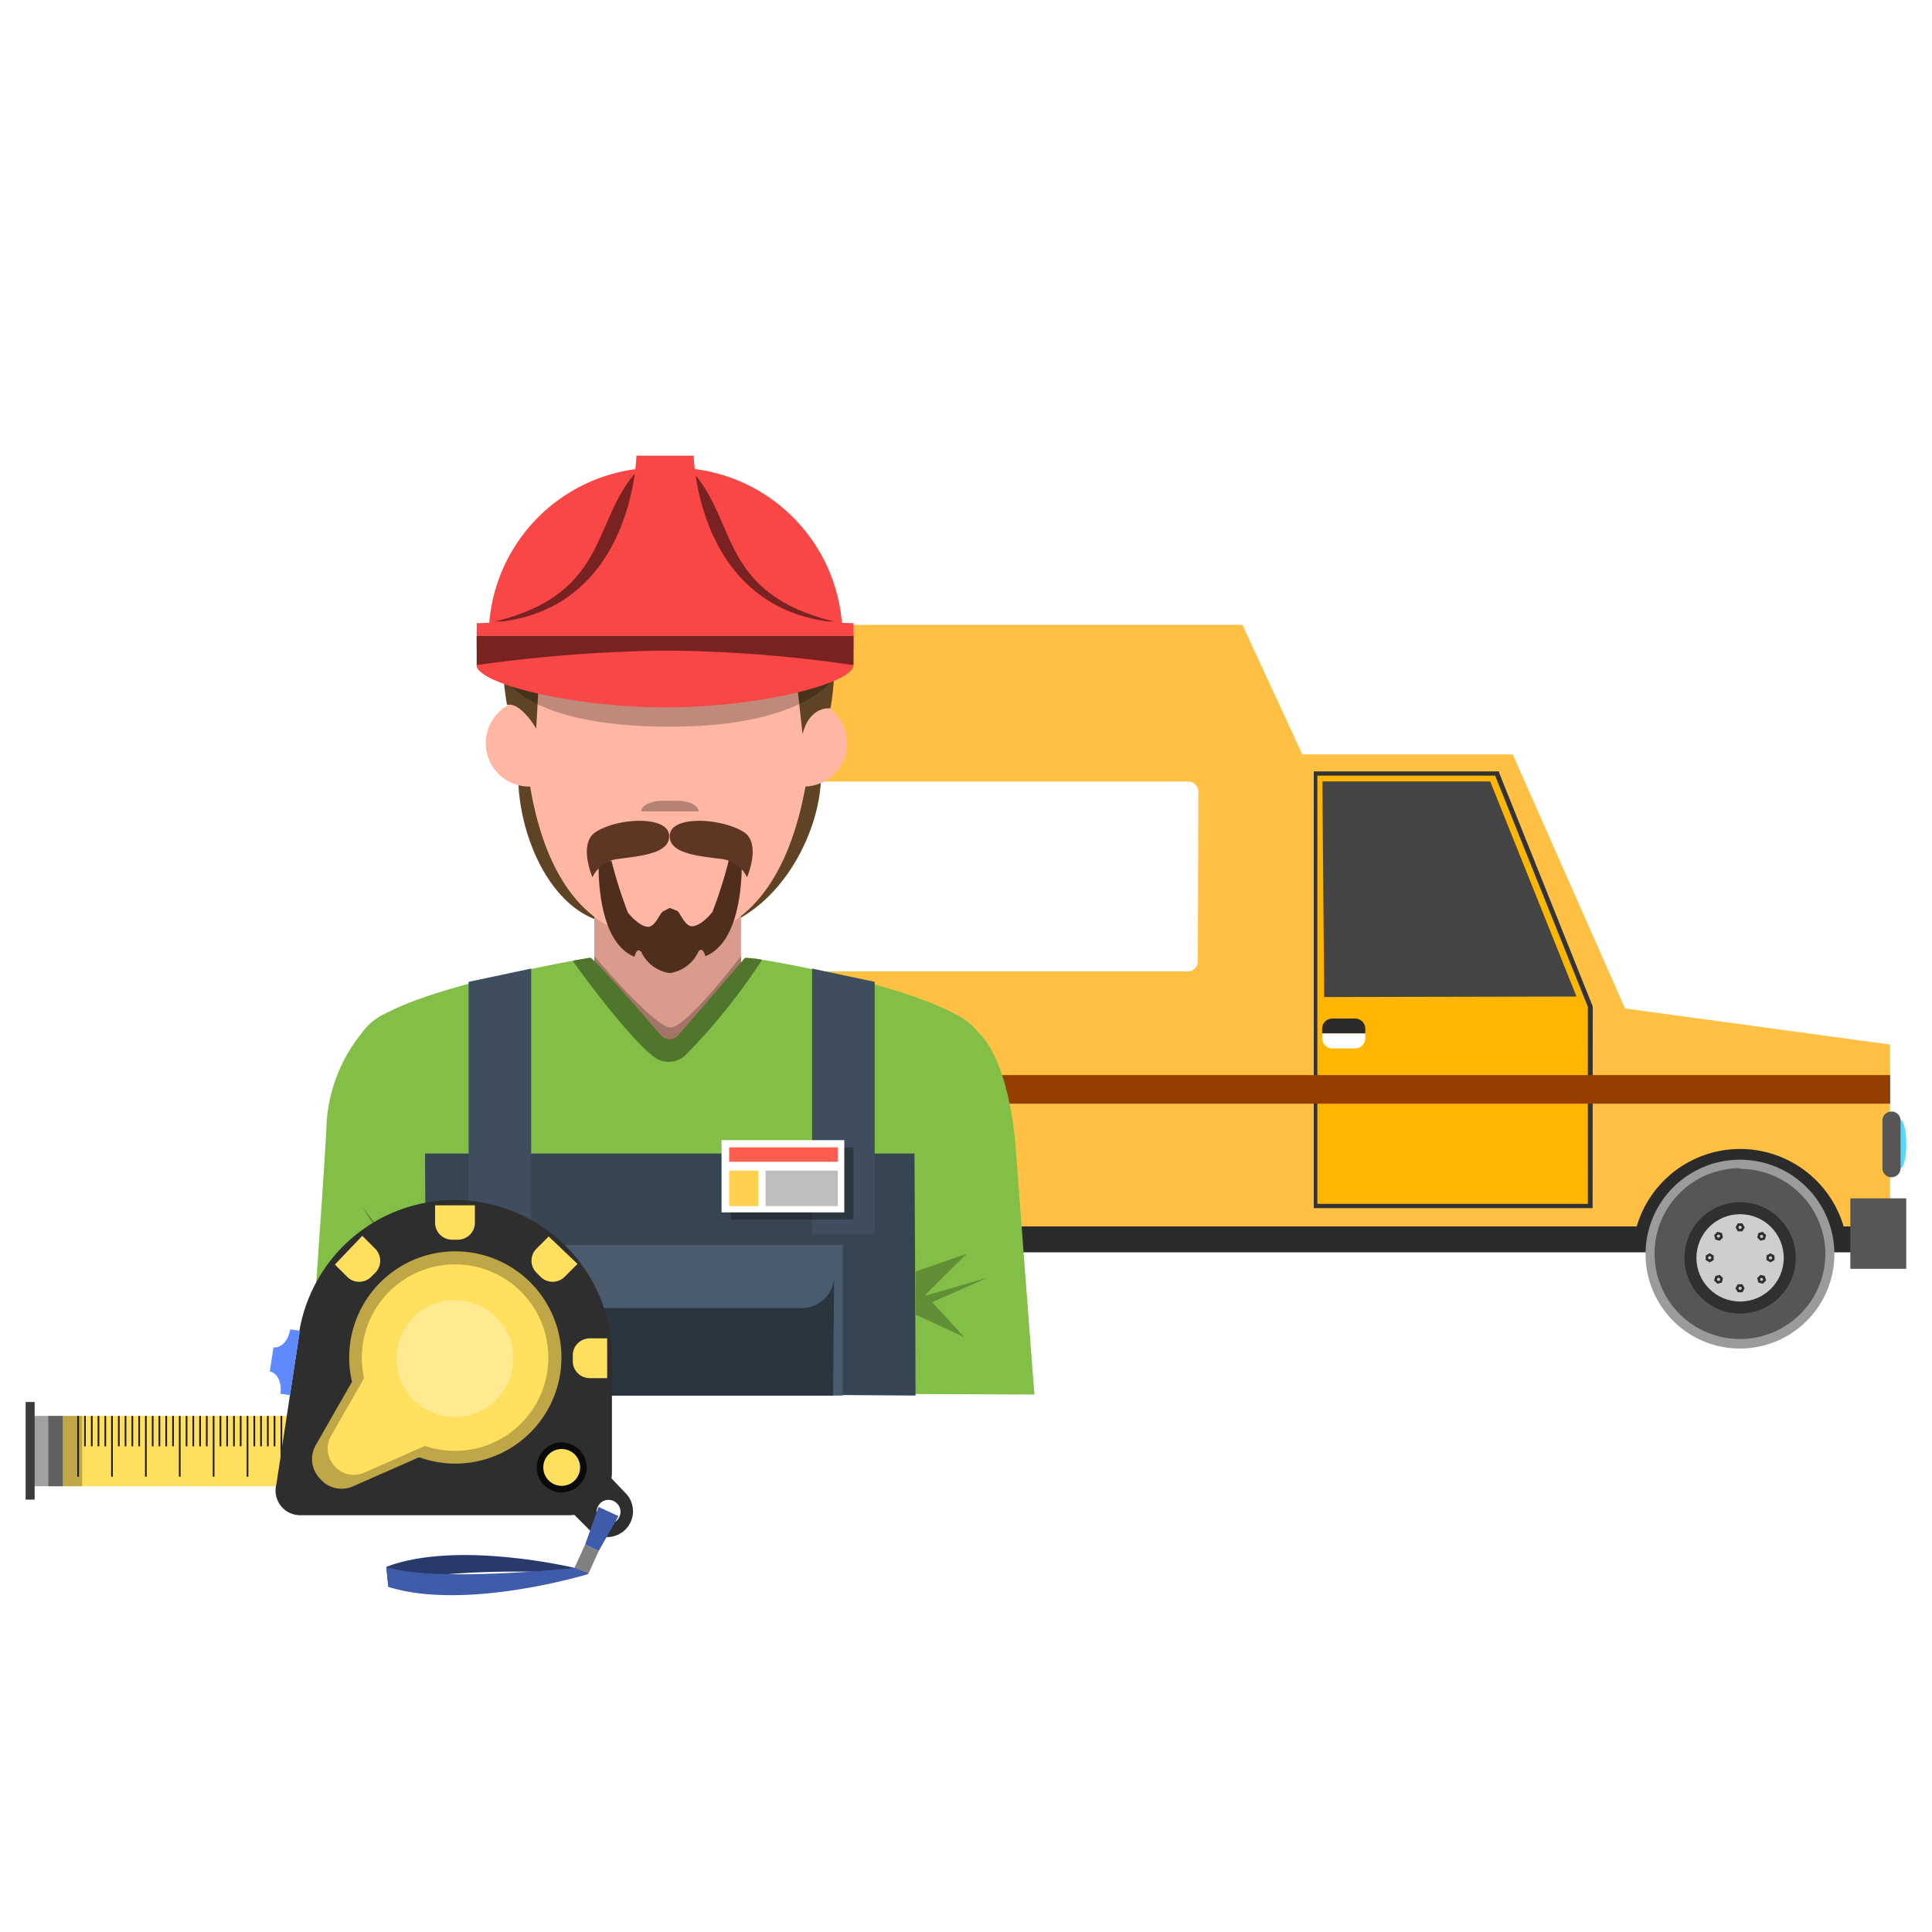 <svg xmlns="http://www.w3.org/2000/svg" viewBox="0 0 150 150"><defs><style>.cls-1{fill:#50daff;}.cls-2{fill:#2b2b2b;}.cls-3{fill:#ffc043;}.cls-4{fill:#ffb600;}.cls-5{fill:#333;}.cls-6{fill:#444;}.cls-7{fill:#565656;}.cls-8{fill:#fff;}.cls-9{fill:#963d00;}.cls-10{fill:#9b9b9b;}.cls-11{fill:#303030;}.cls-12{fill:#cecece;}.cls-13{fill:#5e4424;}.cls-14{fill:#ffb7a4;}.cls-15{fill:#d99b8b;}.cls-16{fill:#a37568;}.cls-17{fill:#4f2e1e;}.cls-18{fill:#5e3624;}.cls-19{fill:#b58274;}.cls-20{opacity:0.25;}.cls-21{fill:#f94646;}.cls-22{fill:#782222;}.cls-23{fill:#83bf47;}.cls-24{fill:#374452;}.cls-25{fill:#3f4e5e;}.cls-26{fill:#50752c;}.cls-27{fill:#628f35;}.cls-28{fill:#4a5b6e;}.cls-29{fill:#2b3540;}.cls-30{opacity:0.3;}.cls-31{fill:#ffd14f;}.cls-32{fill:#ff5e4f;}.cls-33{fill:#bdbdbd;}.cls-34{fill:#ffdf5e;}.cls-35{fill:#bfa747;}.cls-36{fill:#a1a1a1;}.cls-37{fill:#616161;}.cls-38{fill:#3b3b3b;}.cls-39{fill:#1c1c1c;}.cls-40{fill:#2e2e2e;}.cls-41{fill:#ffe991;}.cls-42{fill:#5e89ff;}.cls-43{fill:#0a0a0a;}.cls-44{fill:#3f5cab;}.cls-45{fill:gray;}.cls-46{fill:#283a6b;}</style></defs><title>Artboard 2 copy 11</title><g id="Layer_16" data-name="Layer 16"><g id="Layer_14" data-name="Layer 14"><ellipse class="cls-1" cx="147.56" cy="88.83" rx="0.44" ry="1.87"/><rect class="cls-2" x="50.89" y="93.33" width="95.86" height="3.9"/><polygon class="cls-3" points="146.75 95.22 100.48 95.22 100.48 58.57 117.45 58.57 126.17 78.3 146.75 81.1 146.75 95.22"/><polygon class="cls-4" points="123.48 93.64 102.11 93.64 102.11 60.05 116.23 60.05 123.48 78.14 123.48 93.64"/><path class="cls-5" d="M123.65,93.8H102V59.89h14.39l0,.1,7.27,18.15Zm-21.37-.33h21V78.17l-7.2-17.95H102.28Z"/><polygon class="cls-6" points="102.81 77.41 102.67 60.67 115.7 60.67 122.4 77.37 102.81 77.41"/><path class="cls-7" d="M147.56,90.7a.7.7,0,0,1-.7.7h0a.7.7,0,0,1-.71-.7V87a.7.7,0,0,1,.71-.7h0a.7.7,0,0,1,.7.7Z"/><path class="cls-2" d="M106,80.24v-.37a.79.79,0,0,0-.8-.79h-1.76a.79.79,0,0,0-.79.79v.37Z"/><path class="cls-8" d="M106,80.24v.37a.79.79,0,0,1-.8.79h-1.76a.79.79,0,0,1-.79-.79v-.37Z"/><polygon class="cls-3" points="101.11 95.22 50.89 95.22 50.89 48.51 96.46 48.51 101.11 58.57 101.11 95.22"/><path class="cls-8" d="M93,74.63a.79.79,0,0,1-.79.79H56.93a.79.79,0,0,1-.8-.79V61.48a.79.79,0,0,1,.8-.8H92.25a.79.79,0,0,1,.79.8Z"/><rect class="cls-9" x="50.89" y="83.47" width="95.86" height="2.22"/><path class="cls-2" d="M143.45,96.93a8.37,8.37,0,0,0-16.69,0Z"/><circle class="cls-7" cx="135.1" cy="97.38" r="6.98"/><path class="cls-10" d="M135.1,104.7a7.33,7.33,0,1,1,7.32-7.33A7.33,7.33,0,0,1,135.1,104.7Zm0-14a6.63,6.63,0,1,0,6.62,6.63A6.63,6.63,0,0,0,135.1,90.75Z"/><circle class="cls-11" cx="135.1" cy="97.66" r="4.32"/><circle class="cls-12" cx="135.1" cy="97.66" r="3.39"/><polygon class="cls-11" points="134.92 95.6 134.75 95.29 134.92 94.98 135.28 94.98 135.46 95.29 135.28 95.6 134.92 95.6"/><circle class="cls-12" cx="135.1" cy="95.29" r="0.12"/><polygon class="cls-11" points="133.52 96.33 133.18 96.24 133.09 95.89 133.34 95.64 133.69 95.73 133.77 96.08 133.52 96.33"/><circle class="cls-12" cx="133.43" cy="95.98" r="0.12" transform="translate(-28.95 121.49) rotate(-44.66)"/><polygon class="cls-11" points="133.05 97.83 132.74 98.01 132.43 97.83 132.43 97.48 132.74 97.3 133.05 97.48 133.05 97.83"/><circle class="cls-12" cx="132.74" cy="97.65" r="0.12"/><polygon class="cls-11" points="133.77 99.23 133.69 99.58 133.34 99.67 133.08 99.42 133.18 99.07 133.52 98.98 133.77 99.23"/><path class="cls-12" d="M133.35,99.24a.11.11,0,0,1,.16,0,.12.12,0,1,1-.16,0Z"/><polygon class="cls-11" points="135.28 99.71 135.45 100.02 135.28 100.33 134.92 100.33 134.74 100.02 134.92 99.71 135.28 99.71"/><circle class="cls-12" cx="135.1" cy="100.02" r="0.12"/><polygon class="cls-11" points="136.68 98.98 137.02 99.07 137.12 99.42 136.86 99.67 136.52 99.58 136.43 99.23 136.68 98.98"/><path class="cls-12" d="M136.69,99.41a.11.11,0,0,1,0-.16.12.12,0,0,1,.16,0,.12.12,0,0,1,0,.16A.11.11,0,0,1,136.69,99.41Z"/><polygon class="cls-11" points="137.15 97.48 137.46 97.3 137.77 97.48 137.77 97.83 137.46 98.01 137.15 97.83 137.15 97.48"/><circle class="cls-12" cx="137.46" cy="97.66" r="0.12"/><polygon class="cls-11" points="136.43 96.08 136.52 95.73 136.86 95.64 137.12 95.89 137.03 96.24 136.68 96.33 136.43 96.08"/><circle class="cls-12" cx="136.77" cy="95.99" r="0.12" transform="translate(-27.64 125.81) rotate(-45.34)"/><path class="cls-2" d="M79.08,96.93a8.37,8.37,0,0,0-16.69,0Z"/><circle class="cls-7" cx="70.73" cy="97.38" r="6.98"/><path class="cls-10" d="M70.73,104.7a7.33,7.33,0,1,1,7.33-7.33A7.33,7.33,0,0,1,70.73,104.7Zm0-14a6.63,6.63,0,1,0,6.63,6.63A6.64,6.64,0,0,0,70.73,90.75Z"/><circle class="cls-11" cx="70.73" cy="97.66" r="4.32"/><circle class="cls-12" cx="70.73" cy="97.66" r="3.39"/><polygon class="cls-11" points="70.56 95.6 70.38 95.29 70.56 94.98 70.91 94.98 71.09 95.29 70.91 95.6 70.56 95.6"/><path class="cls-12" d="M70.85,95.29a.12.12,0,0,1-.12.12.12.12,0,1,1,0-.23A.12.12,0,0,1,70.85,95.29Z"/><polygon class="cls-11" points="69.15 96.33 68.81 96.24 68.72 95.89 68.97 95.64 69.31 95.73 69.4 96.08 69.15 96.33"/><circle class="cls-12" cx="69.06" cy="95.98" r="0.11" transform="translate(-47.76 77.65) rotate(-45.35)"/><polygon class="cls-11" points="68.68 97.83 68.37 98.01 68.06 97.83 68.06 97.48 68.37 97.3 68.68 97.48 68.68 97.83"/><circle class="cls-12" cx="68.37" cy="97.65" r="0.12"/><polygon class="cls-11" points="69.4 99.23 69.31 99.58 68.97 99.67 68.72 99.42 68.81 99.07 69.15 98.98 69.4 99.23"/><circle class="cls-12" cx="69.06" cy="99.33" r="0.12" transform="translate(-49.74 76.49) rotate(-44.31)"/><polygon class="cls-11" points="70.91 99.71 71.09 100.02 70.91 100.33 70.56 100.33 70.38 100.02 70.56 99.71 70.91 99.71"/><circle class="cls-12" cx="70.73" cy="100.02" r="0.12"/><polygon class="cls-11" points="72.31 98.98 72.65 99.07 72.74 99.42 72.49 99.67 72.16 99.58 72.06 99.23 72.31 98.98"/><circle class="cls-12" cx="72.4" cy="99.33" r="0.12" transform="translate(-48.91 79.56) rotate(-44.66)"/><polygon class="cls-11" points="72.79 97.48 73.09 97.3 73.41 97.48 73.41 97.83 73.09 98.01 72.79 97.83 72.79 97.48"/><circle class="cls-12" cx="73.09" cy="97.66" r="0.12"/><polygon class="cls-11" points="72.06 96.08 72.16 95.73 72.5 95.64 72.75 95.89 72.65 96.24 72.31 96.33 72.06 96.08"/><circle class="cls-12" cx="72.4" cy="95.99" r="0.11" transform="translate(-46.56 78.59) rotate(-44.65)"/><path class="cls-2" d="M50.87,62.45a.46.46,0,0,1-.45.46h0a.46.46,0,0,1-.46-.46V58.88a.46.46,0,0,1,.46-.46h0a.46.46,0,0,1,.45.46Z"/><path class="cls-2" d="M50.87,84a.45.45,0,0,1-.45.46h0A.45.45,0,0,1,50,84V80.42a.45.45,0,0,1,.46-.45h0a.45.45,0,0,1,.45.45Z"/><rect class="cls-7" x="49.5" y="93.04" width="8.69" height="5.47"/><rect class="cls-7" x="143.66" y="93.04" width="4.34" height="5.47"/><path class="cls-13" d="M40.83,57.23c-1.68,3.17.21,12.37,5.6,14.23h10.7c5.83-3,8-11.82,5.72-14.16-2.88-2-10.08-4.4-10.08-4.4S43,55.35,40.83,57.23Z"/><path class="cls-14" d="M41.35,61.06A3.37,3.37,0,0,1,40,54.51C41.61,54.18,43,60.72,41.35,61.06Z"/><path class="cls-14" d="M62.12,61.06a3.37,3.37,0,0,0,1.36-6.55C61.87,54.18,60.51,60.72,62.12,61.06Z"/><rect class="cls-15" x="46.14" y="69.58" width="11.39" height="12.66"/><path class="cls-16" d="M57.53,82.24H46.14v-8s4.68,5.54,5.92,5.54,5.47-5.54,5.47-5.54Z"/><path class="cls-14" d="M51.82,73c13.37,0,11.23-22.94,11.23-22.94s-.55-7.52-10.95-7.52a11.45,11.45,0,0,0-11.3,7.71S38.35,73,51.82,73Z"/><path class="cls-13" d="M39.36,54.73c1.09-.24,2.27,1.84,2.27,1.84l.45-8S48.27,52,54.77,51a5.19,5.19,0,0,1-.65-3.61s3.75,2.91,5.51,2.92a5.61,5.61,0,0,1,1.76-1.68L62.31,57c.57-2.24,2.16-2,2.16-2s3.41-16-12.57-16S39.34,54.27,39.36,54.73Z"/><path class="cls-17" d="M57.58,66.81h-1a34.55,34.55,0,0,1-1.27,4c-.48.61-1.25,1.23-1.73,1.08s-.79-1.05-1-1.17L52,70.49h0l-.52.27c-.23.12-.54,1-1,1.17s-1.25-.47-1.73-1.08a34.55,34.55,0,0,1-1.27-4h-1s-.29,6.21,2.78,7.43c.23-.87.55-.33.55-.33A2.89,2.89,0,0,0,52,75.55h0a2.89,2.89,0,0,0,2.21-1.64s.32-.54.55.33C57.87,73,57.58,66.81,57.58,66.81Z"/><path class="cls-18" d="M51.95,64.84c.1,1.42-2.16,1.61-3.91,1.84A2.54,2.54,0,0,0,46,68.11s-1.15-2.65.28-3.53C48,63.48,51.84,63.32,51.95,64.84Z"/><path class="cls-18" d="M52,64.84c-.1,1.42,2.16,1.61,3.91,1.84A2.54,2.54,0,0,1,58,68.11s1.15-2.65-.28-3.53C55.91,63.48,52.1,63.32,52,64.84Z"/><path class="cls-19" d="M54.25,63H49.78c0-.46.74-.83,1.66-.83h1.14c.92,0,1.66.37,1.66.83Z"/><path class="cls-20" d="M52,56.42c-11.23,0-12.85-3.86-12.85-3.86H64.78S62.71,56.42,52,56.42Z"/><path class="cls-21" d="M52.28,36.31h-1.2A13.13,13.13,0,0,0,37.94,49.44v.13H65.41v-.13A13.13,13.13,0,0,0,52.28,36.31Z"/><path class="cls-22" d="M64.76,48.26C56,46.12,57.2,40.62,53.9,36.78H49.28c-3.3,3.84-2.13,9.34-10.86,11.48Z"/><path class="cls-21" d="M53.86,35.38H49.41s-.23,13-12.4,13v2H66.27v-2C54.09,48.33,53.86,35.38,53.86,35.38Z"/><rect class="cls-22" x="37.01" y="49.38" width="29.26" height="2.26"/><path class="cls-21" d="M37,51.64a114.74,114.74,0,0,1,14.67-1.13,105,105,0,0,1,14.59,1.13c0,1.42-7.29,3.28-14.59,3.28S37,53.05,37,51.64Z"/><path class="cls-23" d="M80.31,108.27S79,91.07,78.82,88.61C78.14,81.84,76,80.21,76,80.21a4.84,4.84,0,0,0-1.79-1.45L74,78.65v0c-4.82-2.54-16-4.46-16.18-4.27l-5.17,6.7a.9.9,0,0,1-1.35,0s-5.16-6.77-5.47-6.72c0,0-11.05,1.79-15.79,4.27h0a4.65,4.65,0,0,0-1.95,1.57A12.31,12.31,0,0,0,25.37,87c-.1,2.82-1.42,21.05-1.42,21.05Z"/><path class="cls-24" d="M71.08,108.35c0-5.22-.08-18.79-.08-18.79H33s.08,14.5.08,18.52Z"/><polygon class="cls-25" points="63.05 95.81 67.91 95.81 67.91 76.23 63.05 75.2 63.05 95.81"/><polygon class="cls-25" points="41.24 95.81 36.38 95.81 36.38 76.23 41.24 75.2 41.24 95.81"/><path class="cls-26" d="M51.31,80.38a.9.9,0,0,0,1.35,0l5.17-6a6,6,0,0,1,1.34.14,47.14,47.14,0,0,1-6,7.45,1.89,1.89,0,0,1-2.37.1c-1.84-1.35-5.51-6.28-6.34-7.48l1.34-.23C46.15,74.34,51.31,80.38,51.31,80.38Z"/><polygon class="cls-27" points="76.61 99.22 71.91 100.58 71.85 100.52 75.06 97.34 71.1 98.72 71.1 99.7 71.08 99.68 71.1 102.08 74.85 103.8 72.38 101.1 76.61 99.22"/><polygon class="cls-27" points="32.95 99.83 28.1 93.66 32.32 100.43 32.03 100.72 29.46 101.03 31.38 101.34 28.84 103.8 33.1 102.11 33.1 100.01 33.1 99.68 32.95 99.83"/><rect class="cls-28" x="38.65" y="96.66" width="26.78" height="11.69"/><path class="cls-29" d="M62.14,101.55H42.21a2.5,2.5,0,0,1-2.62-2.36l-.08,9.17H64.68l.08-9.17A2.5,2.5,0,0,1,62.14,101.55Z"/><rect class="cls-30" x="56.73" y="89.08" width="9.53" height="5.61"/><rect class="cls-8" x="56.02" y="88.52" width="9.53" height="5.61"/><rect class="cls-31" x="56.61" y="90.89" width="2.27" height="2.75"/><rect class="cls-32" x="56.61" y="89.08" width="8.45" height="1.12"/><rect class="cls-33" x="59.44" y="90.89" width="5.61" height="2.75"/><rect class="cls-34" x="4.86" y="109.93" width="17.97" height="5.46"/><rect class="cls-35" x="4.86" y="109.93" width="1.52" height="5.46"/><rect class="cls-36" x="2.63" y="109.93" width="2.23" height="5.46"/><rect class="cls-37" x="3.75" y="109.93" width="1.12" height="5.46"/><rect class="cls-38" x="1.99" y="108.85" width="0.7" height="7.58"/><rect class="cls-39" x="22.3" y="109.93" width="0.13" height="2.36"/><rect class="cls-39" x="21.78" y="109.93" width="0.13" height="4.72"/><rect class="cls-39" x="21.25" y="109.93" width="0.13" height="2.36"/><rect class="cls-39" x="20.73" y="109.93" width="0.13" height="2.36"/><rect class="cls-39" x="20.2" y="109.93" width="0.13" height="2.36"/><rect class="cls-39" x="19.68" y="109.93" width="0.13" height="2.36"/><rect class="cls-39" x="19.15" y="109.93" width="0.13" height="4.72"/><rect class="cls-39" x="18.62" y="109.93" width="0.13" height="2.36"/><rect class="cls-39" x="18.1" y="109.93" width="0.13" height="2.36"/><rect class="cls-39" x="17.57" y="109.93" width="0.13" height="2.36"/><rect class="cls-39" x="17.05" y="109.93" width="0.13" height="2.36"/><rect class="cls-39" x="16.52" y="109.93" width="0.13" height="4.72"/><rect class="cls-39" x="15.99" y="109.93" width="0.13" height="2.36"/><rect class="cls-39" x="15.47" y="109.93" width="0.13" height="2.36"/><rect class="cls-39" x="14.94" y="109.93" width="0.13" height="2.36"/><rect class="cls-39" x="14.42" y="109.93" width="0.13" height="2.36"/><rect class="cls-39" x="13.89" y="109.93" width="0.13" height="4.72"/><rect class="cls-39" x="13.37" y="109.93" width="0.13" height="2.36"/><rect class="cls-39" x="12.84" y="109.93" width="0.13" height="2.36"/><rect class="cls-39" x="12.31" y="109.93" width="0.13" height="2.36"/><rect class="cls-39" x="11.79" y="109.93" width="0.13" height="2.36"/><rect class="cls-39" x="11.26" y="109.93" width="0.13" height="4.72"/><rect class="cls-39" x="10.74" y="109.93" width="0.13" height="2.36"/><rect class="cls-39" x="10.21" y="109.93" width="0.13" height="2.36"/><rect class="cls-39" x="9.68" y="109.93" width="0.13" height="2.36"/><rect class="cls-39" x="9.16" y="109.93" width="0.13" height="2.36"/><rect class="cls-39" x="8.63" y="109.93" width="0.13" height="4.72"/><rect class="cls-39" x="8.11" y="109.93" width="0.13" height="2.36"/><rect class="cls-39" x="7.58" y="109.93" width="0.13" height="2.36"/><rect class="cls-39" x="7.06" y="109.93" width="0.13" height="2.36"/><rect class="cls-39" x="6.53" y="109.93" width="0.13" height="2.36"/><rect class="cls-39" x="6" y="109.93" width="0.13" height="4.72"/><path class="cls-40" d="M21.46,115.23l1.77-11.64v-.17h0a12.22,12.22,0,0,1,24.28,2v8.88a3.34,3.34,0,0,1-3.34,3.34H23.31A1.91,1.91,0,0,1,21.46,115.23Z"/><path class="cls-35" d="M24.47,112.28l2.86-5a8.24,8.24,0,1,1,5.21,5.86l-5.23,2.3a2.19,2.19,0,0,1-2.45-.62l0,0A2.19,2.19,0,0,1,24.47,112.28Z"/><path class="cls-34" d="M25.66,111.55,28.27,107A7.24,7.24,0,1,1,33,112.26l-4.82,2.12a2,2,0,0,1-2.2-.55l0,0A2,2,0,0,1,25.66,111.55Z"/><circle class="cls-41" cx="35.32" cy="105.48" r="4.54"/><path class="cls-34" d="M35.1,96.25h.45a1.32,1.32,0,0,0,1.32-1.32V93.58H33.78v1.35A1.32,1.32,0,0,0,35.1,96.25Z"/><path class="cls-34" d="M41.65,98.81l.32.32a1.32,1.32,0,0,0,1.87,0l1-1L42.6,96l-1,1A1.32,1.32,0,0,0,41.65,98.81Z"/><path class="cls-34" d="M44.47,105.25v.45A1.32,1.32,0,0,0,45.79,107h1.35v-3.09H45.79A1.32,1.32,0,0,0,44.47,105.25Z"/><path class="cls-34" d="M28.81,99.14l.32-.32a1.32,1.32,0,0,0,0-1.87l-1-1L26,98.18l1,1A1.32,1.32,0,0,0,28.81,99.14Z"/><path class="cls-40" d="M47.42,114.72l-2.86,2.86,1.17,1.17a2,2,0,0,0,2.83,0l0,0a2,2,0,0,0,0-2.83Zm-.83,2a.93.93,0,1,1,0,1.32A.93.93,0,0,1,46.58,116.74Z"/><path class="cls-42" d="M21.77,108.21l.75.11.76-5-.75-.11c-.13.86-.71,1.49-1.3,1.4l-.28,1.87C21.53,106.58,21.9,107.35,21.77,108.21Z"/><circle class="cls-43" cx="43.61" cy="113.93" r="1.94"/><circle class="cls-34" cx="43.61" cy="113.93" r="1.43"/><polygon class="cls-44" points="45.43 119.92 46.49 120.41 48.02 117.71 46.47 117 45.43 119.92"/><rect class="cls-45" x="44.56" y="120.48" width="1.98" height="1.17" transform="translate(-83.5 112.26) rotate(-65.48)"/><path class="cls-46" d="M44.61,121.73s-9.11-2.19-14.62-.08l.16,1.52c3.74-1.73,15.52-1,15.52-1Z"/><path class="cls-44" d="M45.67,122.21s-9.47,2.89-15.52,1L30,121.66c3.83,1.24,14.62.07,14.62.07Z"/></g></g></svg>
